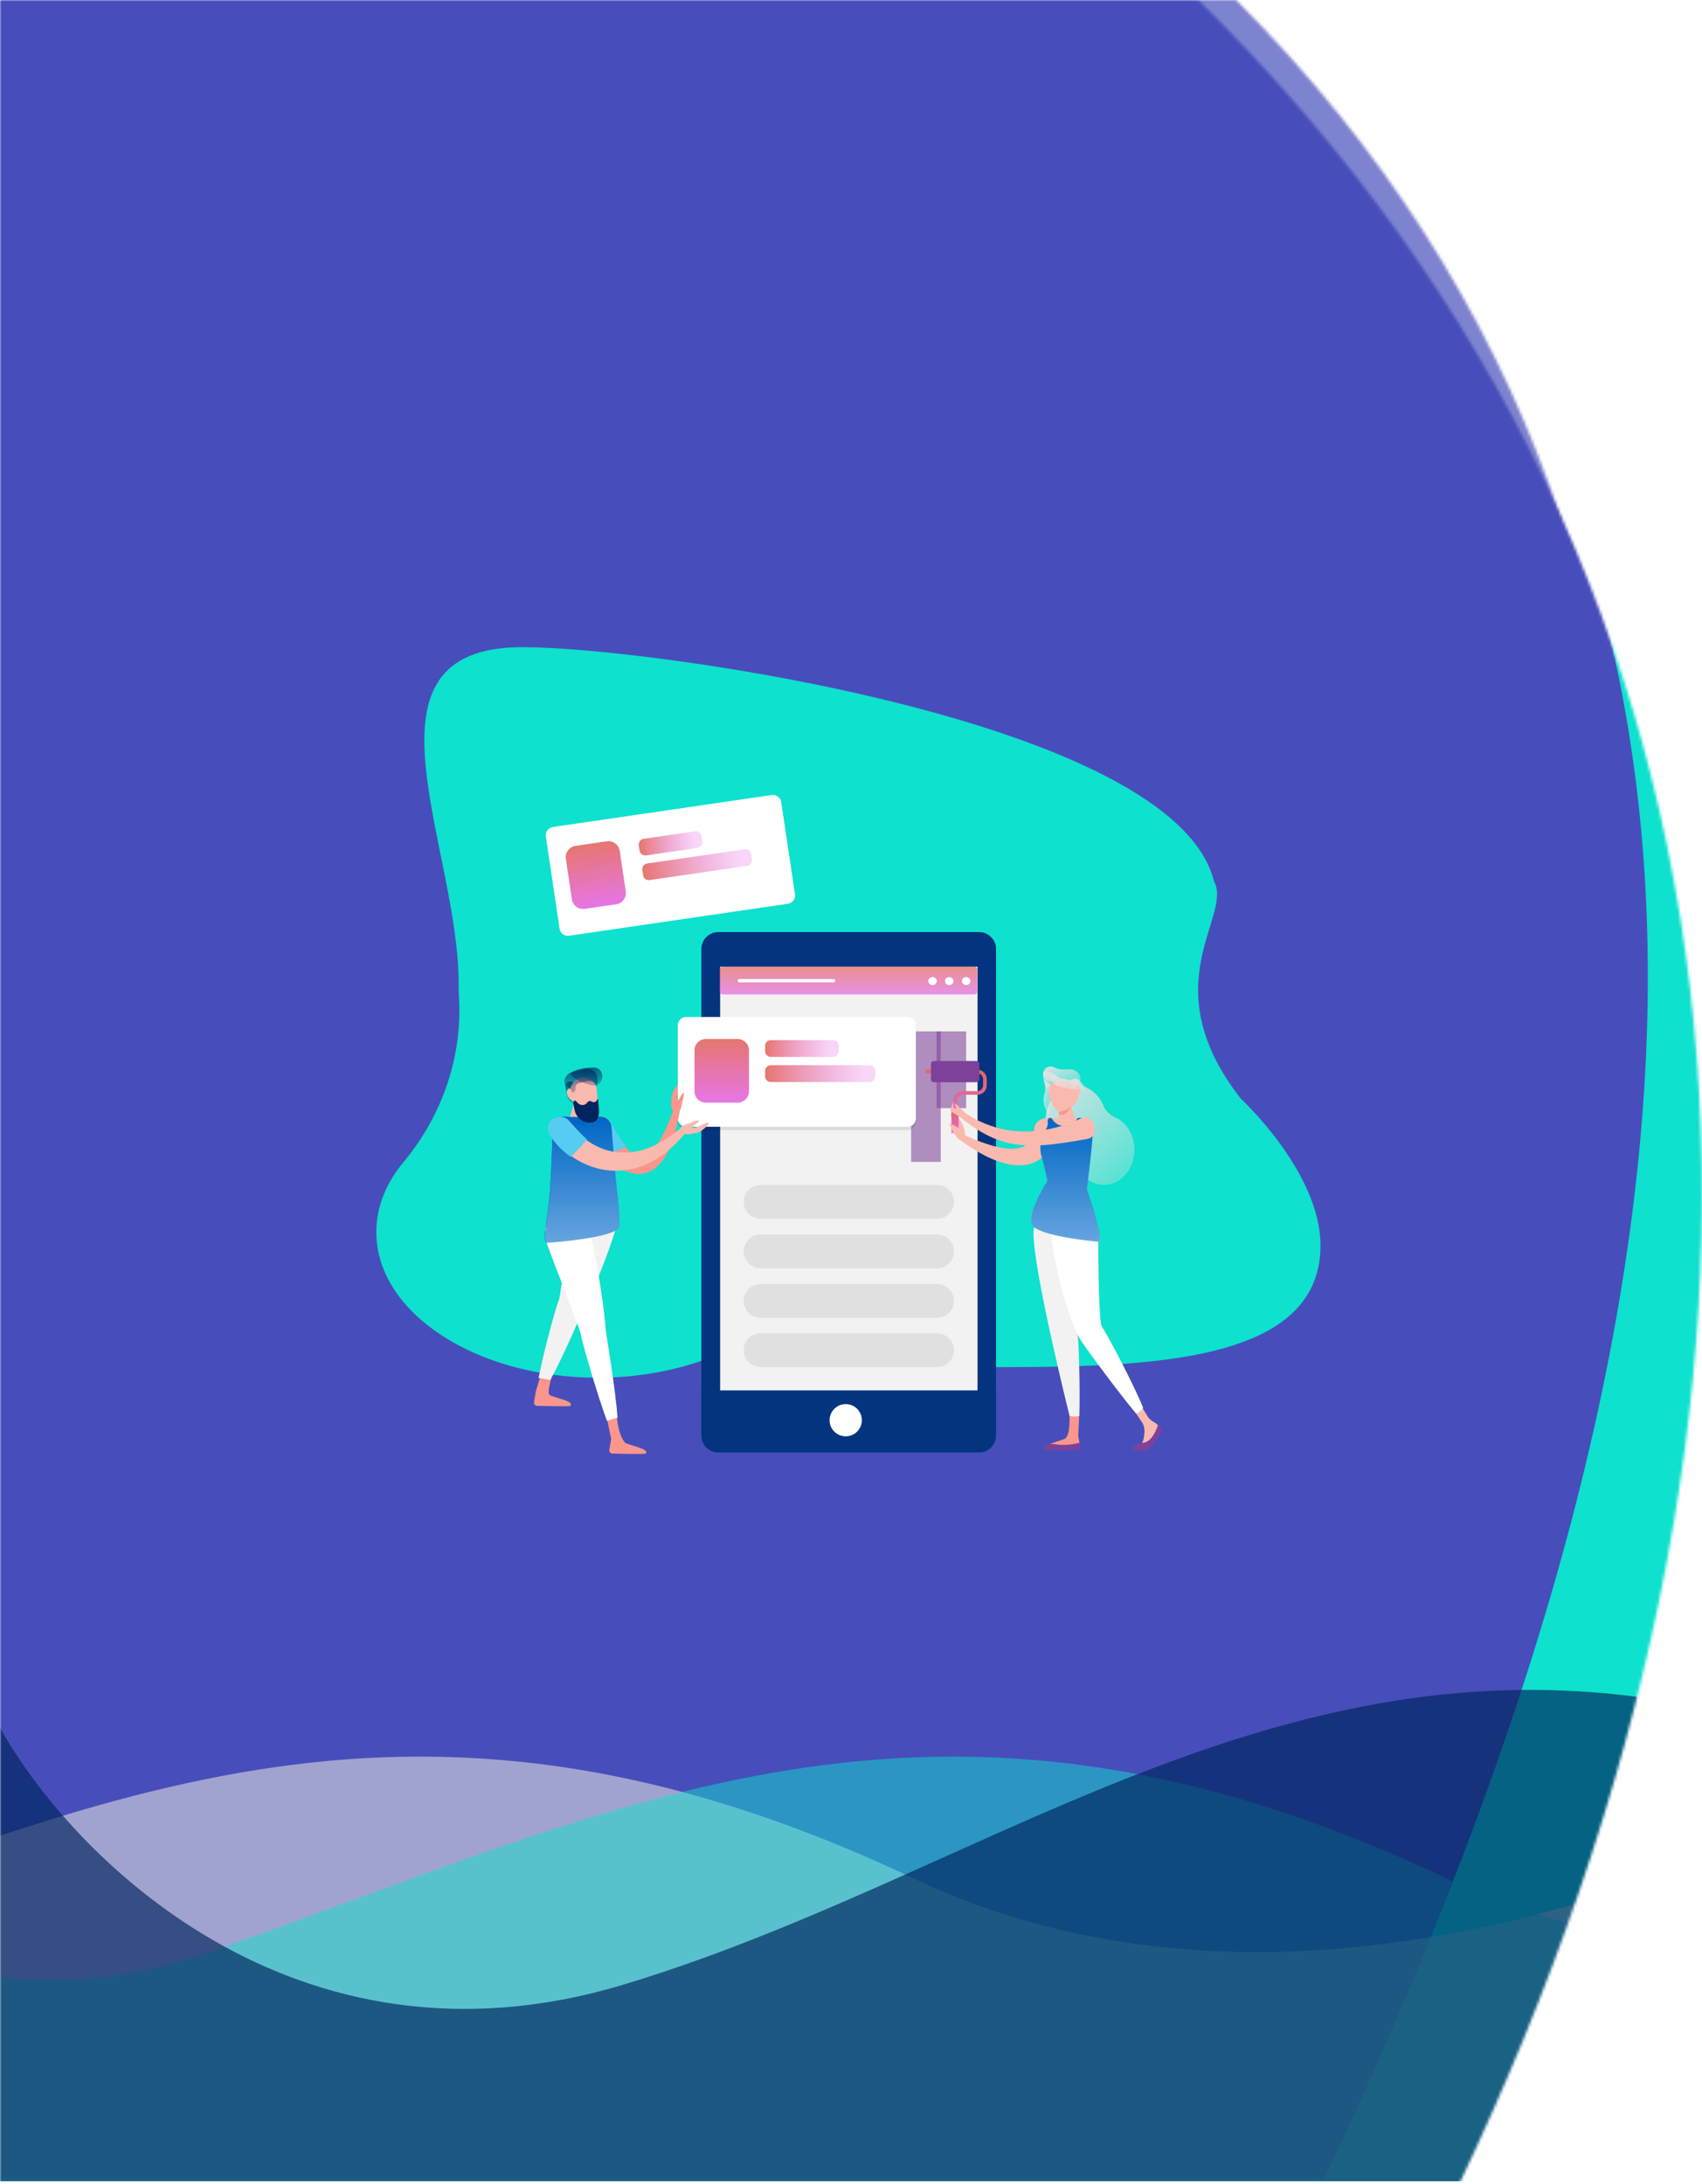 <svg width="597" height="766" viewBox="0 0 597 766" fill="none" xmlns="http://www.w3.org/2000/svg">
<mask id="mask0_28_392" style="mask-type:alpha" maskUnits="userSpaceOnUse" x="0" y="0" width="597" height="766">
<path d="M511.867 766C642.072 493.266 631.493 207.747 420.317 0H0V766H511.867Z" fill="#BB6BD9"/>
<path opacity="0.7" d="M460.246 765.56C587.84 492.982 640.528 207.627 433.587 0H0V765.56H460.246Z" fill="#7D4199"/>
</mask>
<g mask="url(#mask0_28_392)">
<path d="M515.297 765C646.374 492.978 635.724 208.204 423.133 1H0V765H515.297Z" fill="#0EE1CD"/>
<path d="M464.65 763.943C593.431 491.951 646.599 207.217 437.74 0.029C437.721 0.011 437.695 0 437.669 0H0.1C0.045 0 0 0.045 0 0.1V763.9C0 763.955 0.045 764 0.1 764H464.56C464.598 764 464.633 763.978 464.65 763.943Z" fill="#474EBB"/>
<path opacity="0.58" d="M-113.614 684.755C-229.129 725.173 -307.432 631.767 -332.144 580.013V764.852H707.488V593.567C638.524 643.816 464.562 727.227 320.428 658.877C140.259 573.44 30.779 634.232 -113.614 684.755Z" fill="#E0E0E0"/>
<path d="M73.349 684.755C-42.165 725.173 -120.468 631.767 -145.18 580.012V764.852H894.451V593.567C825.487 643.816 651.526 727.227 507.391 658.877C327.223 573.44 217.743 634.232 73.349 684.755Z" fill="#0EE1CD" fill-opacity="0.48"/>
<path d="M218.6 696.162C103.048 730.955 24.72 650.548 -6.10352e-05 605.996V765.112H1039.97V617.665C970.982 660.92 801.275 676.502 657.094 617.665C476.867 544.118 363.04 652.67 218.6 696.162Z" fill="#00245D" fill-opacity="0.67"/>
</g>
<path d="M435.211 385.361C403.79 345.025 432.727 321.347 425.784 309.008C411.608 252.647 227.992 227 183.216 227C122.341 227 160.878 296.373 160.878 345.025C160.878 346.529 160.878 348.034 160.979 349.438C162.287 370.604 155.143 391.269 141.559 407.62C135.421 414.943 132 423.369 132 432.196C132 460.384 166.815 483.256 209.679 483.256C224.369 483.256 238.053 480.547 249.826 475.933C267.535 468.911 286.955 468.008 305.066 473.826C316.638 477.538 329.215 479.544 342.396 479.544C397.335 479.544 463.175 480.025 463.175 436.891C463.175 411.11 435.211 385.361 435.211 385.361Z" fill="#0EE1CD"/>
<path d="M270.693 278.864L193.959 290.078C192.289 290.354 191.176 291.825 191.454 293.387L196.279 325.742C196.557 327.397 198.042 328.5 199.619 328.224L276.353 317.01C278.023 316.735 279.136 315.264 278.858 313.701L274.033 281.438C273.847 279.783 272.363 278.68 270.693 278.864Z" fill="white"/>
<path opacity="0.9" d="M212.838 295.097L201.844 296.702C199.659 297.021 198.15 299.051 198.475 301.236L200.585 315.42C200.91 317.606 202.946 319.118 205.132 318.799L216.125 317.194C218.311 316.875 219.82 314.845 219.494 312.66L217.384 298.475C217.059 296.29 215.024 294.778 212.838 295.097Z" fill="url(#paint0_linear_28_392)"/>
<path opacity="0.9" d="M261.219 297.885L226.991 302.882C225.898 303.041 225.144 304.056 225.307 305.149L225.584 307.016C225.747 308.108 226.765 308.865 227.858 308.705L262.085 303.708C263.178 303.548 263.933 302.533 263.77 301.441L263.492 299.574C263.33 298.481 262.312 297.725 261.219 297.885Z" fill="url(#paint1_linear_28_392)"/>
<path opacity="0.9" d="M243.729 291.6L225.735 294.227C224.642 294.387 223.887 295.402 224.05 296.495L224.328 298.361C224.49 299.454 225.508 300.21 226.601 300.051L244.595 297.424C245.688 297.264 246.442 296.249 246.28 295.156L246.002 293.29C245.839 292.197 244.821 291.441 243.729 291.6Z" fill="url(#paint2_linear_28_392)"/>
<path d="M239.332 386.5C239.332 386.5 239.053 389.809 237.94 390.085C236.919 390.361 236.177 390.269 235.713 388.798C235.249 387.328 235.435 385.03 235.806 383.651C236.177 382.272 237.754 380.342 238.033 380.25C239.146 379.882 238.218 382.272 237.847 383.375C237.476 384.57 237.105 385.857 237.754 385.949C238.404 385.949 238.96 383.651 239.703 383.467C240.445 383.191 239.332 386.5 239.332 386.5Z" fill="#FA968C"/>
<g filter="url(#filter0_d_28_392)">
<path d="M349.375 503.236V332.82C349.375 329.603 346.684 326.937 343.436 326.937H251.95C248.703 326.937 246.012 329.603 246.012 332.82V503.144H349.375V503.236Z" fill="#04347F"/>
</g>
<g filter="url(#filter1_d_28_392)">
<path d="M349.375 503.604C349.375 506.821 346.684 509.487 343.437 509.487H251.95C248.703 509.487 246.012 506.821 246.012 503.604V487.702H349.375V503.604Z" fill="#04347F"/>
</g>
<g filter="url(#filter2_d_28_392)">
<circle cx="296.645" cy="498.161" r="5.656" fill="white"/>
</g>
<path d="M342.88 339.071H252.6V487.702H342.88V339.071Z" fill="#F2F2F2"/>
<path opacity="0.7" d="M341.787 339.071H253.507C252.955 339.071 252.507 339.518 252.507 340.071V347.814C252.507 348.366 252.955 348.814 253.507 348.814H341.787C342.34 348.814 342.787 348.366 342.787 347.814V340.071C342.787 339.518 342.34 339.071 341.787 339.071Z" fill="url(#paint3_linear_28_392)"/>
<path d="M292.364 343.391H259.321C258.991 343.391 258.724 343.658 258.724 343.988C258.724 344.318 258.991 344.586 259.321 344.586H292.364C292.694 344.586 292.961 344.318 292.961 343.988C292.961 343.658 292.694 343.391 292.364 343.391Z" fill="white"/>
<path d="M338.996 342.747H338.785C338.023 342.747 337.406 343.365 337.406 344.126C337.406 344.888 338.023 345.505 338.785 345.505H338.996C339.758 345.505 340.375 344.888 340.375 344.126C340.375 343.365 339.758 342.747 338.996 342.747Z" fill="white"/>
<path d="M333.058 342.747H332.846C332.085 342.747 331.468 343.365 331.468 344.126C331.468 344.888 332.085 345.505 332.846 345.505H333.058C333.819 345.505 334.437 344.888 334.437 344.126C334.437 343.365 333.819 342.747 333.058 342.747Z" fill="white"/>
<path d="M327.213 342.747H327.001C326.24 342.747 325.622 343.365 325.622 344.126C325.622 344.888 326.24 345.505 327.001 345.505H327.213C327.974 345.505 328.591 344.888 328.591 344.126C328.591 343.365 327.974 342.747 327.213 342.747Z" fill="white"/>
<g opacity="0.57" filter="url(#filter3_d_28_392)">
<path d="M338.89 361.774H328.498V388.706H338.89V361.774Z" fill="#7D4199"/>
</g>
<g opacity="0.57" filter="url(#filter4_d_28_392)">
<path d="M329.983 361.774H319.591V407.55H329.983V361.774Z" fill="#7D4199"/>
</g>
<path opacity="0.09" d="M318.291 357.914H240.723C239.053 357.914 237.754 359.201 237.754 360.855V393.486C237.754 395.141 239.053 396.428 240.723 396.428H318.291C319.961 396.428 321.26 395.141 321.26 393.486V360.855C321.26 359.201 319.961 357.914 318.291 357.914Z" fill="black"/>
<path d="M318.291 356.719H240.723C239.053 356.719 237.754 358.006 237.754 359.66V392.291C237.754 393.946 239.053 395.233 240.723 395.233H318.291C319.961 395.233 321.26 393.946 321.26 392.291V359.66C321.26 358.006 319.961 356.719 318.291 356.719Z" fill="white"/>
<path d="M401.427 501.398V501.857C401.52 502.96 401.149 505.442 400.499 506.27C401.427 506.178 404.953 505.626 406.716 500.387C406.437 500.111 406.066 499.743 405.788 499.56C405.51 499.284 404.953 498.916 404.582 498.732C403.839 498.273 403.097 497.721 402.633 496.986L398.551 490.276L397.808 494.78L400.406 498.64C400.963 499.376 401.334 500.387 401.427 501.398Z" fill="#FAB9AF"/>
<path d="M402.819 508.476C403.561 508.2 407.458 502.041 407.458 502.041C407.736 501.674 407.644 501.214 407.365 500.938C406.994 500.663 406.623 500.203 406.159 499.835C405.231 502.961 403.097 506.361 400.406 506.086C399.293 505.994 397.344 506.913 397.437 508.568C398.458 508.751 401.056 508.751 402.819 508.476Z" fill="#7D4199"/>
<path d="M225.785 405.803C231.352 404.24 236.548 388.43 236.177 389.35C236.641 388.063 238.682 388.614 238.403 389.901C237.754 393.578 236.919 397.255 235.62 400.839C233.115 408.193 227.733 413.892 220.218 411.042C214.743 408.836 209.918 402.494 207.228 397.622C206.207 395.692 206.856 393.302 208.805 392.199C210.846 391.096 213.444 391.923 214.372 394.129C216.228 398.082 221.517 407.182 225.785 405.803Z" fill="#FA968C"/>
<path d="M219.661 402.31C219.661 402.31 215.115 395.6 214.558 394.313V394.221C214.558 394.13 214.465 394.038 214.372 393.946C213.352 392.015 210.939 391.28 208.898 392.291C206.95 393.302 206.207 395.692 207.228 397.714C208.156 399.553 209.176 401.023 210.197 402.586C210.939 403.597 211.682 404.608 212.517 405.619C213.073 404.884 218.269 402.77 219.661 402.31Z" fill="#56CCF2"/>
<path d="M215.3 430.345C211.774 434.298 191.639 435.952 191.639 435.952C190.155 434.206 192.289 426.485 192.846 418.58C193.402 410.031 193.773 400.564 193.866 395.508C193.959 393.394 195.629 391.74 197.763 391.74H210.568C212.516 391.74 214.186 393.21 214.372 395.141C214.743 399.185 215.3 406.171 215.856 413.065C216.413 420.142 218.269 426.944 215.3 430.345Z" fill="#0066C5"/>
<path d="M190.467 479.785L187.962 487.965L187.312 491.826C187.22 492.469 187.684 493.113 188.333 493.113C191.581 493.205 199.931 493.389 200.117 493.113C201.137 491.458 196.405 490.815 192.972 489.436C191.302 488.793 194.271 480.704 194.271 480.704C194.364 477.027 191.952 475.097 191.952 475.097L190.467 479.785Z" fill="#FA968C"/>
<path d="M196.078 455.879C194.963 458.382 190.506 474.846 188.927 483.343L193.013 484.026C197.378 476.287 203.878 460.962 204.993 458.458V458.382C209.729 450.037 215.487 433.27 216.322 429.78C217.437 425.076 214.744 420.676 210.286 419.993C205.829 419.31 201.278 422.497 200.164 427.201C199.421 430.235 196.635 454.741 196.078 455.879Z" fill="#F2F2F2"/>
<path d="M212.609 496.25L214.372 504.707L213.723 508.567C213.63 509.211 214.094 509.854 214.743 509.854C217.991 509.946 226.341 510.13 226.527 509.854C227.548 508.2 222.816 507.556 219.383 506.178C216.228 502.961 216.228 494.228 216.228 494.228L212.609 496.25Z" fill="#FA968C"/>
<path d="M203.609 467.572C204.073 470.605 209.454 489.081 212.887 498.365L216.599 497.262C215.949 487.518 212.795 469.227 212.424 466.285V466.193C211.774 455.715 208.063 435.952 206.856 432.092C205.186 426.852 199.619 424.095 195.537 425.382C191.454 426.669 190.341 431.54 192.011 436.78C193.124 439.997 203.423 466.193 203.609 467.572Z" fill="white"/>
<path d="M210.753 391.74H209.36C208.966 391.74 208.616 391.975 208.415 392.314C207.603 393.683 206.198 394.681 204.073 394.681C201.948 394.681 200.543 393.683 199.731 392.314C199.53 391.975 199.18 391.74 198.786 391.74H197.578C195.629 391.74 194.052 393.302 193.959 395.141C193.774 400.196 193.495 409.847 192.939 418.58C192.42 425.951 190.529 432.843 191.48 435.454C191.599 435.781 191.941 435.939 192.289 435.913C195.671 435.667 213.439 434.229 216.877 430.989C218.083 429.794 216.599 420.05 215.949 413.065C215.393 406.079 214.743 399.001 214.465 395.049C214.187 393.21 212.609 391.74 210.753 391.74Z" fill="url(#paint4_linear_28_392)"/>
<path d="M228.754 402.126C237.754 398.082 239.053 393.854 240.63 395.692C241.001 396.152 241.001 396.703 240.63 397.163C223.929 417.844 202.959 411.962 193.031 398.266C189.969 394.038 196.372 389.35 199.526 393.67C207.506 404.24 218.454 406.63 228.754 402.126Z" fill="#FAB9AF"/>
<path d="M205.743 399.553C203.052 397.163 199.341 392.843 199.341 392.843C199.341 392.843 197.671 390.912 194.33 392.291C191.639 393.394 192.196 396.519 192.196 396.519C192.289 396.979 193.959 401.299 200.176 405.803C200.176 405.803 206.207 399.92 205.743 399.553Z" fill="#56CCF2"/>
<path opacity="0.68" d="M203.355 386.859C203.394 387.02 203.302 387.184 203.145 387.236C201.289 387.603 199.526 386.5 199.062 384.662L198.352 381.554C198.129 380.578 198.736 379.606 199.71 379.377C200.686 379.148 201.663 379.752 201.895 380.727L203.355 386.859Z" fill="url(#paint5_linear_28_392)"/>
<path d="M206.578 391.74H199.897L201.846 385.122L206.392 385.673L206.578 391.74Z" fill="#FAB9AF"/>
<path d="M207.135 389.258C204.166 389.901 201.104 388.063 200.454 385.03L200.16 383.766C199.557 381.177 201.192 378.595 203.791 378.035C206.357 377.481 208.898 379.11 209.248 381.711C209.399 382.829 209.518 383.996 209.547 385.03C209.547 387.42 208.62 388.89 207.135 389.258Z" fill="#FAB9AF"/>
<path d="M201.753 383.559C202.032 384.754 201.661 385.765 200.918 385.949C200.176 386.133 199.063 384.754 198.877 383.559C198.599 382.364 199.341 381.813 199.99 381.721C200.733 381.537 201.475 382.364 201.753 383.559Z" fill="#FAB9AF"/>
<path opacity="0.68" d="M209.64 379.331C209.733 378.503 209.547 377.768 209.269 377.033C208.527 375.194 206.485 374.367 204.537 375.103C204.351 375.194 204.166 375.194 203.887 375.286L200.733 376.022C198.877 376.481 197.671 378.32 198.042 380.158C198.161 380.629 198.462 381.033 198.879 381.281L199.685 381.76C199.946 381.915 200.163 382.134 200.314 382.397L200.785 383.213C200.81 383.256 200.856 383.283 200.907 383.283C200.914 383.283 200.922 383.283 200.93 383.281C201.481 383.183 201.938 382.544 201.846 381.996C201.66 380.985 202.217 380.066 203.145 379.882L205.929 379.239C207.599 378.871 208.712 379.606 208.99 380.801C209.027 381.017 209.336 381.019 209.374 380.804L209.64 379.331Z" fill="url(#paint6_linear_28_392)"/>
<path opacity="0.68" d="M200.315 376.682C200.129 378.428 206.346 380.542 207.923 380.726C209.594 380.91 211.078 379.715 211.264 377.969C211.449 376.222 210.336 374.66 208.666 374.476C207.088 374.292 200.593 374.935 200.315 376.682Z" fill="url(#paint7_linear_28_392)"/>
<path d="M366.076 378.871C366.076 378.871 367.096 381.261 366.354 383.651C365.612 386.041 366.076 388.982 368.117 391.188C368.117 391.188 368.488 387.787 369.23 386.133C369.88 384.478 369.416 379.698 366.076 378.871Z" fill="url(#paint8_linear_28_392)"/>
<path d="M371.364 377.768C371.364 377.768 367.746 379.974 368.21 383.007C368.21 383.007 366.261 381.629 365.89 377.033C365.519 373.816 371.364 377.768 371.364 377.768Z" fill="url(#paint9_linear_28_392)"/>
<path d="M391.128 391.923C389.365 391.096 387.788 389.809 387.138 387.971C385.932 385.03 383.798 382.732 381.2 381.537C380.475 381.229 379.865 380.691 379.468 380.037C378.95 379.182 378.163 378.32 377.164 378.32H376.835C376.017 378.32 375.354 378.982 375.354 379.8C375.354 380.493 374.869 381.082 374.217 381.316C369.876 382.876 366.725 387.522 366.725 393.026C366.725 398.589 369.961 403.284 374.364 404.776C375.708 405.232 376.855 406.273 377.294 407.622C378.815 412.302 382.679 415.638 387.231 415.638C393.076 415.638 397.901 410.123 397.901 403.413C397.994 398.174 395.118 393.67 391.128 391.923Z" fill="url(#paint10_linear_28_392)"/>
<path d="M368.674 402.218C361.993 413.708 347.89 408.193 336.848 399.92C335.735 399.093 336.756 397.438 338.055 397.99C347.983 402.678 361.808 406.998 362.735 396.244C362.735 396.152 362.735 395.968 362.735 396.06C363.199 389.993 375.076 391.188 368.674 402.218Z" fill="#FAB9AF"/>
<path d="M362.365 430.069C365.798 433.93 385.561 435.584 385.561 435.584C387.046 433.93 380.179 414.719 380.179 414.719C380.179 414.719 383.427 400.839 383.334 395.876C383.241 393.854 381.571 392.199 379.53 392.199H367.004C365.055 392.199 363.478 393.67 363.293 395.6C362.921 399.553 368.21 414.351 368.21 414.351C368.21 414.351 359.396 426.668 362.365 430.069Z" fill="#FAB9AF"/>
<path d="M373.963 507.556C376.375 507.465 377.488 507.097 378.695 506.545L378.231 503.788C378.231 503.604 378.138 503.328 378.231 503.144L378.509 496.526C378.509 495.607 378.138 494.688 377.303 494.136C376.375 493.493 375.076 494.228 375.076 495.331C375.262 498.732 375.262 504.155 373.22 504.799C372.664 504.983 368.952 506.27 368.303 506.453C369.787 507.189 372.664 507.648 373.963 507.556Z" fill="#FA968C"/>
<path d="M373.128 506.821C371.643 506.821 370.251 506.637 368.86 506.453C368.674 506.453 368.488 506.453 368.303 506.453C366.726 507.005 365.705 507.556 366.169 508.476C366.354 508.843 374.52 508.66 377.767 508.568C378.416 508.568 378.88 507.924 378.788 507.281L378.602 506.086C376.839 506.545 374.983 506.821 373.128 506.821Z" fill="#7D4199"/>
<path d="M379.251 470.238C381.57 473.639 400.684 499.56 401.705 498.548C402.54 497.629 388.808 468.675 386.488 465.366C384.168 461.965 380.457 461.322 378.416 462.7C376.467 464.079 376.931 466.929 379.251 470.238Z" fill="#FAB9AF"/>
<path d="M369.324 469.135C369.787 471.8 373.313 486.507 375.633 495.975C376.839 500.755 377.303 504.247 377.767 504.064C378.88 503.604 378.602 471.617 377.86 467.572C377.117 463.528 374.612 460.586 372.2 461.046C369.973 461.506 368.674 465.09 369.324 469.135Z" fill="#FA968C"/>
<path d="M362.735 433.379C363.014 438.71 367.931 472.536 372.107 472.26C376.282 471.984 378.231 437.883 377.952 432.551C377.674 427.22 373.962 423.084 369.787 423.268C365.519 423.543 362.364 428.047 362.735 433.379Z" fill="#FA968C"/>
<path d="M375.169 496.618C375.633 496.894 378.138 496.986 378.602 496.618C378.88 486.783 378.416 470.421 377.952 467.664C377.86 467.388 377.86 467.021 377.767 466.745C376.746 462.792 376.19 458.656 376.653 454.612C377.674 445.328 378.045 435.309 377.86 432.643C377.581 427.312 373.87 423.176 369.695 423.359C365.519 423.635 362.55 427.68 362.55 433.011C362.55 445.971 375.076 496.434 375.169 496.618Z" fill="#F2F2F2"/>
<path d="M370.53 441.559C372.849 445.144 374.983 448.729 376.839 452.498C377.674 443.857 378.045 435.033 377.86 432.551C377.581 427.22 373.87 423.084 369.695 423.268C365.519 423.543 362.55 427.588 362.55 432.919C362.55 433.379 362.55 433.93 362.643 434.482C365.426 436.136 367.839 438.342 369.787 440.916C370.066 441.1 370.344 441.284 370.53 441.559Z" fill="#F2F2F2"/>
<path d="M369.138 432.184C369.231 437.515 375.262 468.124 379.53 468.032C383.705 467.94 385.282 437.147 385.19 431.816C385.097 426.485 380.829 422.256 376.653 422.348C372.385 422.348 369.045 426.76 369.138 432.184Z" fill="#FAB9AF"/>
<path d="M400.963 493.769C397.53 485.312 388.344 467.94 386.489 465.366C385.282 463.712 385.19 435.677 385.19 431.816C385.097 426.485 380.829 422.256 376.653 422.348C372.478 422.44 368.488 426.76 368.581 432.092C368.674 436.504 373.035 460.035 379.251 470.33C380.921 472.995 392.798 489.081 398.551 495.883C399.2 495.607 400.592 494.688 400.963 493.769Z" fill="white"/>
<path d="M381.313 417.28C381.261 417.131 381.246 416.986 381.266 416.829C381.53 414.811 383.42 400.127 383.334 395.508C383.241 393.578 381.757 392.107 379.808 392.107H378.6C378.206 392.107 377.856 392.344 377.653 392.681C376.842 394.031 375.448 394.957 373.406 394.957C371.309 394.957 369.895 393.906 369.094 392.55C368.939 392.286 368.664 392.107 368.358 392.107C367.774 392.107 367.396 392.727 367.498 393.302C368.047 396.41 364.171 397.861 365.046 404.535C365.052 404.582 365.062 404.631 365.075 404.678C366.218 408.689 367.07 412.595 367.33 413.823C367.384 414.079 367.336 414.338 367.198 414.56C365.942 416.58 359.687 427.003 362.365 430.07C365.452 433.542 381.749 435.229 384.997 435.534C385.351 435.567 385.693 435.399 385.753 435.049C386.318 431.796 381.952 419.11 381.313 417.28Z" fill="url(#paint11_linear_28_392)"/>
<path d="M371.365 393.026L377.117 392.475L375.262 386.316L371.55 386.684L371.365 393.026Z" fill="#FAB9AF"/>
<path d="M371.55 386.684L375.262 386.225L375.818 388.155C374.983 389.074 373.963 391.096 372.571 391.096C372.107 391.096 371.736 391.004 371.365 390.729L371.55 386.684Z" fill="#FA968C"/>
<path d="M371.515 389.868C372.829 389.868 374.346 389.256 376.368 387.77C377.581 386.896 378.39 385.322 378.39 384.273C378.39 381.087 375.807 378.504 372.621 378.504C370.002 378.504 367.625 380.311 367.878 382.917C367.932 383.472 368.026 384.048 368.179 384.623C368.684 386.896 370.403 389.868 371.515 389.868Z" fill="#FAB9AF"/>
<path d="M376.19 382.732C376.19 383.927 376.746 384.846 377.489 384.846C378.231 384.846 378.973 383.283 378.973 382.088C378.973 380.893 378.231 380.526 377.489 380.526C376.746 380.526 376.19 381.537 376.19 382.732Z" fill="#FAB9AF"/>
<path d="M375.54 375.102H372.386C371.55 375.102 370.715 374.919 369.973 374.459C368.767 373.816 367.282 373.999 366.447 375.102C365.705 376.205 365.427 377.584 367.468 378.963C368.426 379.567 369.875 378.956 370.817 379.183C370.936 379.212 371.057 379.239 371.179 379.239H373.963C374.983 379.239 375.633 380.066 375.726 380.985C375.726 381.537 376.282 381.996 376.839 381.996C376.895 381.996 376.944 381.961 376.962 381.908L377.269 380.994C377.352 380.748 377.499 380.527 377.695 380.356L378.42 379.723C378.771 379.415 378.973 378.971 378.973 378.503C378.973 376.665 377.396 375.102 375.54 375.102Z" fill="url(#paint12_linear_28_392)"/>
<path d="M334.436 396.795C334.436 396.795 335.643 399.828 336.756 399.737C337.777 399.645 338.519 399.461 338.519 397.898C338.519 396.336 337.684 394.313 336.942 393.118C336.199 391.923 334.158 390.545 333.88 390.545C332.673 390.545 334.251 392.475 334.9 393.486C335.643 394.497 336.292 395.692 335.735 395.876C335.179 396.06 333.972 394.13 333.23 394.13C332.488 394.13 334.436 396.795 334.436 396.795Z" fill="#FAB9AF"/>
<path d="M368.864 378.554C369.421 379.841 369.143 380.577 373.596 381.68C378.05 382.691 379.163 381.496 380.834 383.426C380.834 383.426 379.535 379.933 377.029 379.198C374.524 378.462 370.534 378.646 368.679 376.073C368.679 375.981 368.493 377.727 368.864 378.554Z" fill="url(#paint13_linear_28_392)"/>
<path d="M380.978 399.587C360.115 403.271 350.695 403.798 334.751 390.174C334.159 389.923 333.953 389.231 334.17 388.719C334.351 388.292 334.907 387.922 335.451 388.052C356.659 405.47 380.103 391.759 380.103 391.759C384.316 391.759 386.054 398.916 380.978 399.587Z" fill="#FAB9AF"/>
<path d="M242.022 393.946C242.022 393.946 238.775 394.681 238.682 395.784C238.589 396.887 238.682 397.622 240.259 397.806C241.837 397.99 244.063 397.53 245.362 396.979C246.661 396.427 248.424 394.589 248.517 394.313C248.703 393.118 246.476 394.405 245.362 394.957C244.249 395.508 242.95 395.968 242.857 395.416C242.764 394.773 244.991 393.946 245.084 393.21C245.177 392.383 242.022 393.946 242.022 393.946Z" fill="#FAB9AF"/>
<path d="M209.764 385.663C209.744 385.5 209.495 385.514 209.455 385.673C209.269 386.5 208.341 386.868 207.599 386.408C207.321 386.225 206.949 386.133 206.671 386.225C206.393 386.316 206.114 386.5 205.929 386.776C205.373 387.641 204.206 387.833 203.299 387.353C202.989 387.188 202.713 386.958 202.477 386.698C202.387 386.599 202.296 386.493 202.193 386.386C202.148 386.339 202.109 386.294 202.066 386.245C201.561 385.675 200.948 386.372 201.099 387.118L201.568 389.442C202.217 392.383 205.094 394.313 207.877 393.67C209.362 393.394 210.197 391.923 210.104 389.442C209.991 387.811 209.877 386.594 209.764 385.663Z" fill="url(#paint14_linear_28_392)"/>
<path d="M239.702 383.375C238.96 383.559 238.403 385.857 237.754 385.857C237.383 385.857 237.383 385.397 237.476 384.754C236.919 385.581 236.269 386.317 235.434 386.96C235.434 387.603 235.527 388.247 235.713 388.706C236.177 390.177 236.919 390.269 237.939 389.993C238.96 389.718 239.331 386.409 239.331 386.409C239.331 386.409 240.445 383.191 239.702 383.375Z" fill="#FA968C"/>
<path opacity="0.9" d="M258.713 364.44H247.599C245.39 364.44 243.599 366.231 243.599 368.44V382.776C243.599 384.985 245.39 386.776 247.599 386.776H258.713C260.922 386.776 262.713 384.985 262.713 382.776V368.44C262.713 366.231 260.922 364.44 258.713 364.44Z" fill="url(#paint15_linear_28_392)"/>
<path opacity="0.9" d="M304.972 373.634H270.373C269.268 373.634 268.373 374.529 268.373 375.634V377.541C268.373 378.646 269.268 379.541 270.373 379.541H304.972C306.076 379.541 306.972 378.646 306.972 377.541V375.634C306.972 374.529 306.076 373.634 304.972 373.634Z" fill="url(#paint16_linear_28_392)"/>
<path opacity="0.9" d="M292.138 364.836H270.373C269.268 364.836 268.373 365.731 268.373 366.836V368.743C268.373 369.848 269.268 370.743 270.373 370.743H292.138C293.243 370.743 294.138 369.848 294.138 368.743V366.836C294.138 365.731 293.243 364.836 292.138 364.836Z" fill="url(#paint17_linear_28_392)"/>
<path d="M333.386 389.487C333.386 389.487 333.823 387.093 334.861 385.999C335.915 385.043 335.607 385.989 335.605 386.304C335.607 386.303 334.661 388.508 334.661 388.508C334.661 388.508 333.707 389.49 333.386 389.487Z" fill="#FAB9AF"/>
<path d="M324.693 375.838H342.786C344.271 375.838 345.477 377.033 345.477 378.503V380.709C345.477 382.18 344.271 383.375 342.786 383.375H337.683C336.199 383.375 335.085 384.57 335.085 385.949V396.887" stroke="url(#paint18_linear_28_392)" stroke-width="1.273" stroke-miterlimit="10"/>
<path d="M342.416 379.606H327.663C327.013 379.606 326.549 379.147 326.549 378.503V373.264C326.549 372.621 327.013 372.161 327.663 372.161H342.416C343.065 372.161 343.529 372.621 343.529 373.264V378.503C343.529 379.055 342.972 379.606 342.416 379.606Z" fill="#7D4199"/>
<path d="M334.993 389.074V397.438" stroke="url(#paint19_linear_28_392)" stroke-width="2.546" stroke-miterlimit="10"/>
<path d="M333.694 394.313C333.694 394.313 336.663 395.416 336.756 396.427C336.848 397.439 335.086 398.082 335.086 398.082C335.086 398.082 332.859 395.508 333.694 394.313Z" fill="#FAB9AF"/>
<path d="M328.693 415.638H266.786C263.512 415.638 260.857 418.293 260.857 421.567C260.857 424.841 263.512 427.496 266.786 427.496H328.693C331.967 427.496 334.621 424.841 334.621 421.567C334.621 418.293 331.967 415.638 328.693 415.638Z" fill="#E0E0E0"/>
<path d="M328.693 433.011H266.786C263.512 433.011 260.857 435.665 260.857 438.94C260.857 442.214 263.512 444.868 266.786 444.868H328.693C331.967 444.868 334.621 442.214 334.621 438.94C334.621 435.665 331.967 433.011 328.693 433.011Z" fill="#E0E0E0"/>
<path d="M328.693 450.384H266.786C263.512 450.384 260.857 453.038 260.857 456.312C260.857 459.587 263.512 462.241 266.786 462.241H328.693C331.967 462.241 334.621 459.587 334.621 456.312C334.621 453.038 331.967 450.384 328.693 450.384Z" fill="#E0E0E0"/>
<path d="M328.693 467.664H266.786C263.512 467.664 260.857 470.318 260.857 473.593C260.857 476.867 263.512 479.521 266.786 479.521H328.693C331.967 479.521 334.621 476.867 334.621 473.593C334.621 470.318 331.967 467.664 328.693 467.664Z" fill="#E0E0E0"/>
<path d="M334.978 387.246C334.84 387.805 335.53 388.321 335.313 388.723C335.173 388.899 334.94 388.809 334.627 388.562C334.627 388.562 333.991 389.109 333.385 389.489C334.228 390.348 335.336 391.13 336.443 391.529C337.721 391.969 338.03 391.449 338.308 390.714C338.633 389.92 336.863 388.817 336.863 388.817C336.863 388.817 335.117 386.687 334.978 387.246Z" fill="#FAB9AF"/>
<defs>
<filter id="filter0_d_28_392" x="226.012" y="306.937" width="143.363" height="216.299" filterUnits="userSpaceOnUse" color-interpolation-filters="sRGB">
<feFlood flood-opacity="0" result="BackgroundImageFix"/>
<feColorMatrix in="SourceAlpha" type="matrix" values="0 0 0 0 0 0 0 0 0 0 0 0 0 0 0 0 0 0 127 0" result="hardAlpha"/>
<feOffset/>
<feGaussianBlur stdDeviation="10"/>
<feColorMatrix type="matrix" values="0 0 0 0 0 0 0 0 0 0 0 0 0 0 0 0 0 0 0.25 0"/>
<feBlend mode="normal" in2="BackgroundImageFix" result="effect1_dropShadow_28_392"/>
<feBlend mode="normal" in="SourceGraphic" in2="effect1_dropShadow_28_392" result="shape"/>
</filter>
<filter id="filter1_d_28_392" x="226.012" y="467.702" width="143.363" height="61.785" filterUnits="userSpaceOnUse" color-interpolation-filters="sRGB">
<feFlood flood-opacity="0" result="BackgroundImageFix"/>
<feColorMatrix in="SourceAlpha" type="matrix" values="0 0 0 0 0 0 0 0 0 0 0 0 0 0 0 0 0 0 127 0" result="hardAlpha"/>
<feOffset/>
<feGaussianBlur stdDeviation="10"/>
<feColorMatrix type="matrix" values="0 0 0 0 0 0 0 0 0 0 0 0 0 0 0 0 0 0 0.25 0"/>
<feBlend mode="normal" in2="BackgroundImageFix" result="effect1_dropShadow_28_392"/>
<feBlend mode="normal" in="SourceGraphic" in2="effect1_dropShadow_28_392" result="shape"/>
</filter>
<filter id="filter2_d_28_392" x="270.989" y="472.506" width="51.312" height="51.312" filterUnits="userSpaceOnUse" color-interpolation-filters="sRGB">
<feFlood flood-opacity="0" result="BackgroundImageFix"/>
<feColorMatrix in="SourceAlpha" type="matrix" values="0 0 0 0 0 0 0 0 0 0 0 0 0 0 0 0 0 0 127 0" result="hardAlpha"/>
<feOffset/>
<feGaussianBlur stdDeviation="10"/>
<feColorMatrix type="matrix" values="0 0 0 0 0 0 0 0 0 0 0 0 0 0 0 0 0 0 0.25 0"/>
<feBlend mode="normal" in2="BackgroundImageFix" result="effect1_dropShadow_28_392"/>
<feBlend mode="normal" in="SourceGraphic" in2="effect1_dropShadow_28_392" result="shape"/>
</filter>
<filter id="filter3_d_28_392" x="308.498" y="341.774" width="50.392" height="66.932" filterUnits="userSpaceOnUse" color-interpolation-filters="sRGB">
<feFlood flood-opacity="0" result="BackgroundImageFix"/>
<feColorMatrix in="SourceAlpha" type="matrix" values="0 0 0 0 0 0 0 0 0 0 0 0 0 0 0 0 0 0 127 0" result="hardAlpha"/>
<feOffset/>
<feGaussianBlur stdDeviation="10"/>
<feColorMatrix type="matrix" values="0 0 0 0 0 0 0 0 0 0 0 0 0 0 0 0 0 0 0.25 0"/>
<feBlend mode="normal" in2="BackgroundImageFix" result="effect1_dropShadow_28_392"/>
<feBlend mode="normal" in="SourceGraphic" in2="effect1_dropShadow_28_392" result="shape"/>
</filter>
<filter id="filter4_d_28_392" x="299.591" y="341.774" width="50.392" height="85.775" filterUnits="userSpaceOnUse" color-interpolation-filters="sRGB">
<feFlood flood-opacity="0" result="BackgroundImageFix"/>
<feColorMatrix in="SourceAlpha" type="matrix" values="0 0 0 0 0 0 0 0 0 0 0 0 0 0 0 0 0 0 127 0" result="hardAlpha"/>
<feOffset/>
<feGaussianBlur stdDeviation="10"/>
<feColorMatrix type="matrix" values="0 0 0 0 0 0 0 0 0 0 0 0 0 0 0 0 0 0 0.25 0"/>
<feBlend mode="normal" in2="BackgroundImageFix" result="effect1_dropShadow_28_392"/>
<feBlend mode="normal" in="SourceGraphic" in2="effect1_dropShadow_28_392" result="shape"/>
</filter>
<linearGradient id="paint0_linear_28_392" x1="207.341" y1="295.899" x2="210.569" y2="318.005" gradientUnits="userSpaceOnUse">
<stop stop-color="#E4675F"/>
<stop offset="1" stop-color="#E467E4"/>
</linearGradient>
<linearGradient id="paint1_linear_28_392" x1="225.454" y1="303.852" x2="258.993" y2="300.251" gradientUnits="userSpaceOnUse">
<stop stop-color="#E4675F"/>
<stop offset="1" stop-color="#E467E4" stop-opacity="0.3"/>
</linearGradient>
<linearGradient id="paint2_linear_28_392" x1="224.056" y1="295.219" x2="243.307" y2="292.814" gradientUnits="userSpaceOnUse">
<stop stop-color="#E4675F"/>
<stop offset="1" stop-color="#E467E4" stop-opacity="0.3"/>
</linearGradient>
<linearGradient id="paint3_linear_28_392" x1="297.647" y1="339.071" x2="297.647" y2="348.814" gradientUnits="userSpaceOnUse">
<stop stop-color="#E4675F"/>
<stop offset="1" stop-color="#E467E4"/>
</linearGradient>
<linearGradient id="paint4_linear_28_392" x1="204.276" y1="391.74" x2="204.276" y2="435.952" gradientUnits="userSpaceOnUse">
<stop stop-color="#0066C5"/>
<stop offset="1" stop-color="#66A5DF"/>
</linearGradient>
<linearGradient id="paint5_linear_28_392" x1="200.686" y1="378.963" x2="200.686" y2="387.306" gradientUnits="userSpaceOnUse">
<stop stop-color="#00245D"/>
<stop offset="1" stop-color="#00245D" stop-opacity="0.36"/>
</linearGradient>
<linearGradient id="paint6_linear_28_392" x1="203.819" y1="374.835" x2="203.819" y2="383.283" gradientUnits="userSpaceOnUse">
<stop stop-color="#00245D"/>
<stop offset="1" stop-color="#00245D" stop-opacity="0.36"/>
</linearGradient>
<linearGradient id="paint7_linear_28_392" x1="205.797" y1="374.446" x2="205.797" y2="380.745" gradientUnits="userSpaceOnUse">
<stop stop-color="#00245D"/>
<stop offset="1" stop-color="#00245D" stop-opacity="0.36"/>
</linearGradient>
<linearGradient id="paint8_linear_28_392" x1="366.414" y1="376.923" x2="376.805" y2="380.91" gradientUnits="userSpaceOnUse">
<stop stop-color="#E3E3E3"/>
<stop offset="1" stop-color="#E3E3E3" stop-opacity="0"/>
</linearGradient>
<linearGradient id="paint9_linear_28_392" x1="366.495" y1="374.627" x2="375.616" y2="384.081" gradientUnits="userSpaceOnUse">
<stop stop-color="#E3E3E3"/>
<stop offset="1" stop-color="#E3E3E3" stop-opacity="0"/>
</linearGradient>
<linearGradient id="paint10_linear_28_392" x1="370.259" y1="372.416" x2="416.921" y2="425.665" gradientUnits="userSpaceOnUse">
<stop stop-color="#E3E3E3"/>
<stop offset="1" stop-color="#E3E3E3" stop-opacity="0"/>
</linearGradient>
<linearGradient id="paint11_linear_28_392" x1="373.754" y1="392.107" x2="373.754" y2="435.585" gradientUnits="userSpaceOnUse">
<stop stop-color="#0066C5"/>
<stop offset="1" stop-color="#66A5DF"/>
</linearGradient>
<linearGradient id="paint12_linear_28_392" x1="367.377" y1="372.838" x2="374.759" y2="389.517" gradientUnits="userSpaceOnUse">
<stop stop-color="#E3E3E3"/>
<stop offset="1" stop-color="#E3E3E3" stop-opacity="0"/>
</linearGradient>
<linearGradient id="paint13_linear_28_392" x1="370.015" y1="374.905" x2="376.871" y2="390.437" gradientUnits="userSpaceOnUse">
<stop stop-color="#E3E3E3"/>
<stop offset="1" stop-color="#E3E3E3" stop-opacity="0"/>
</linearGradient>
<linearGradient id="paint14_linear_28_392" x1="205.468" y1="384.202" x2="205.468" y2="393.794" gradientUnits="userSpaceOnUse">
<stop stop-color="#00245D"/>
<stop offset="1" stop-color="#00245D"/>
</linearGradient>
<linearGradient id="paint15_linear_28_392" x1="253.156" y1="364.44" x2="253.156" y2="386.776" gradientUnits="userSpaceOnUse">
<stop stop-color="#E4675F"/>
<stop offset="1" stop-color="#E467E4"/>
</linearGradient>
<linearGradient id="paint16_linear_28_392" x1="268.71" y1="374.375" x2="302.417" y2="375.744" gradientUnits="userSpaceOnUse">
<stop stop-color="#E4675F"/>
<stop offset="1" stop-color="#E467E4" stop-opacity="0.3"/>
</linearGradient>
<linearGradient id="paint17_linear_28_392" x1="268.598" y1="365.577" x2="291.118" y2="366.188" gradientUnits="userSpaceOnUse">
<stop stop-color="#E4675F"/>
<stop offset="1" stop-color="#E467E4" stop-opacity="0.3"/>
</linearGradient>
<linearGradient id="paint18_linear_28_392" x1="335.085" y1="375.838" x2="335.085" y2="396.887" gradientUnits="userSpaceOnUse">
<stop stop-color="#E4675F"/>
<stop offset="1" stop-color="#E467E4"/>
</linearGradient>
<linearGradient id="paint19_linear_28_392" x1="335.493" y1="389.074" x2="335.493" y2="397.438" gradientUnits="userSpaceOnUse">
<stop stop-color="#E4675F"/>
<stop offset="1" stop-color="#E467E4"/>
</linearGradient>
</defs>
</svg>

